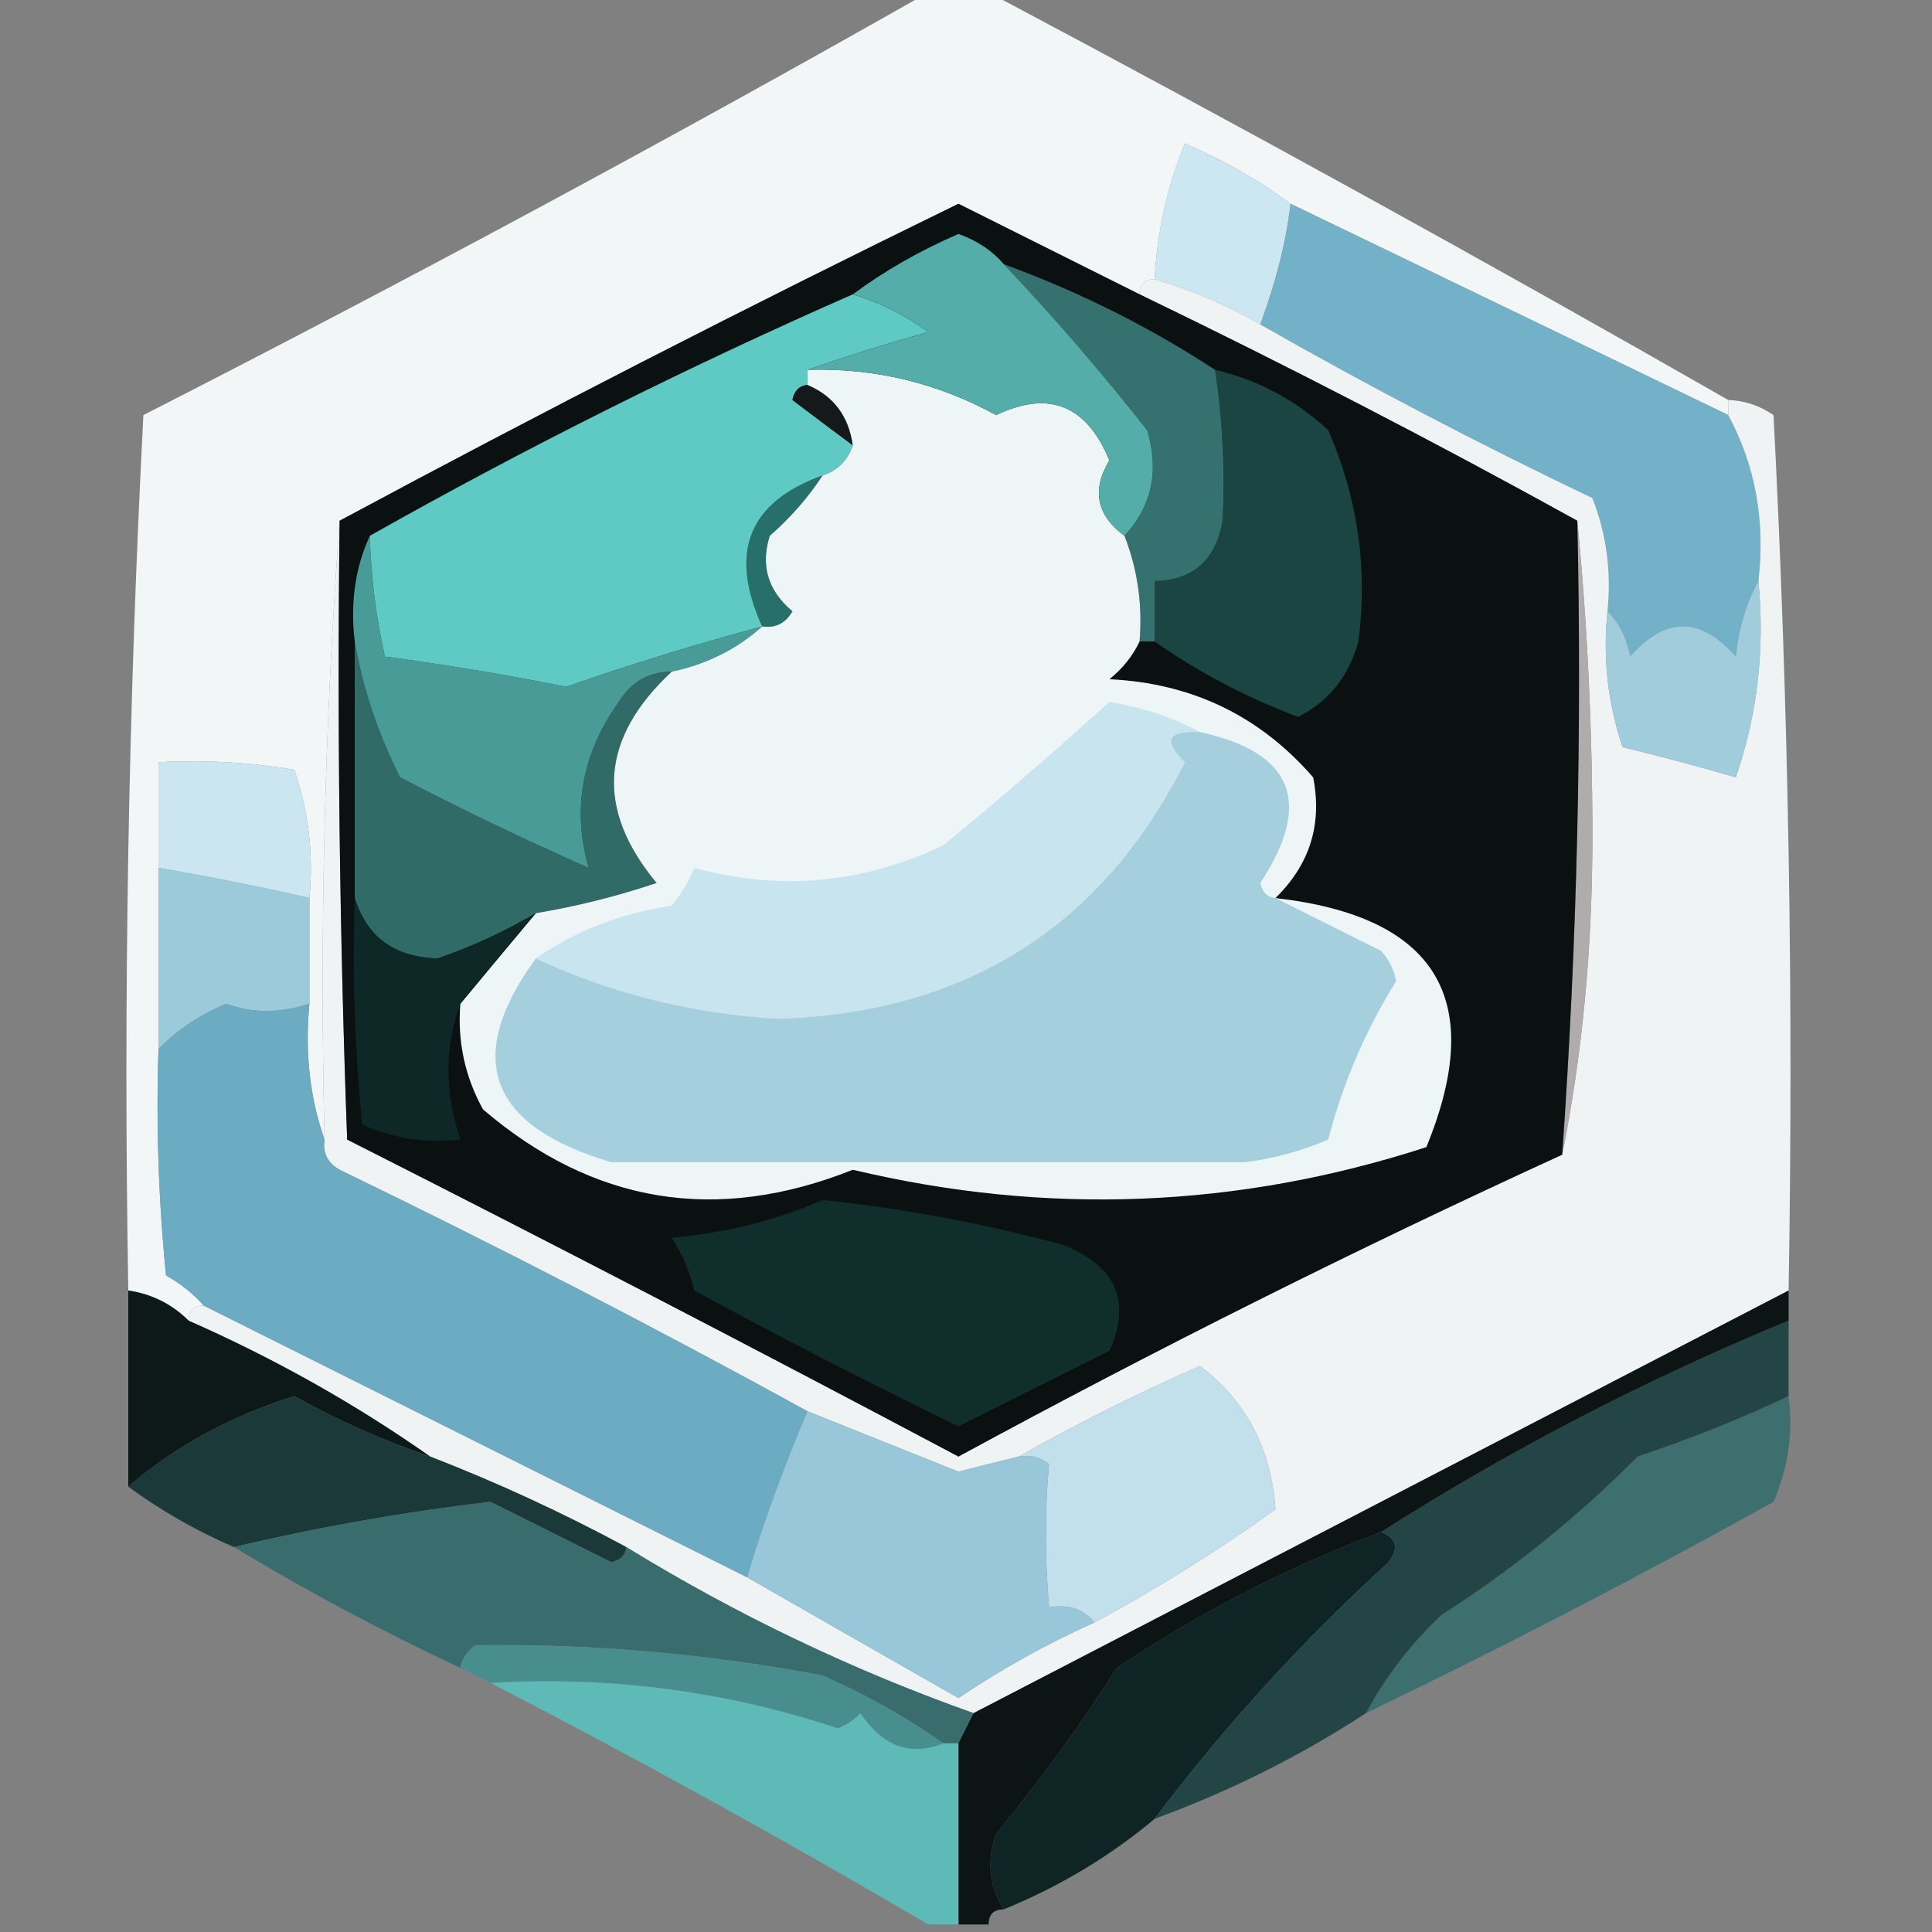 <svg xmlns="http://www.w3.org/2000/svg" version="1.1" width="128px" height="128px" style="shape-rendering:geometricPrecision; text-rendering:geometricPrecision; image-rendering:optimizeQuality; fill-rule:evenodd; clip-rule:evenodd" xmlns:xlink="http://www.w3.org/1999/xlink">
<rect width="100%" height="100%" fill="#808080" stroke="none"/>
<g><path style="opacity:0.943" fill="#fafdfd" d="M 61.5,-0.5 C 62.833,-0.5 64.167,-0.5 65.5,-0.5C 81.994,8.246 98.327,17.246 114.5,26.5C 114.5,26.833 114.5,27.167 114.5,27.5C 104.868,22.84 95.202,18.174 85.5,13.5C 83.392,11.941 81.059,10.608 78.5,9.5C 77.322,12.391 76.655,15.391 76.5,18.5C 75.833,18.5 75.5,18.833 75.5,19.5C 71.527,17.513 67.527,15.513 63.5,13.5C 49.616,20.274 35.949,27.274 22.5,34.5C 21.504,47.99 21.171,61.657 21.5,75.5C 20.523,72.713 20.19,69.713 20.5,66.5C 20.5,64.167 20.5,61.833 20.5,59.5C 20.777,56.553 20.444,53.719 19.5,51C 16.518,50.502 13.518,50.335 10.5,50.5C 10.5,52.833 10.5,55.167 10.5,57.5C 10.5,61.5 10.5,65.5 10.5,69.5C 10.334,74.511 10.501,79.511 11,84.5C 11.995,85.066 12.828,85.733 13.5,86.5C 12.833,86.5 12.5,86.833 12.5,87.5C 11.395,86.4 10.062,85.733 8.5,85.5C 8.167,66.155 8.5,46.822 9.5,27.5C 27.124,18.504 44.457,9.17 61.5,-0.5 Z"/></g>
<g><path style="opacity:1" fill="#cce7f1" d="M 85.5,13.5 C 85.23,15.92 84.563,18.587 83.5,21.5C 81.287,20.227 78.954,19.227 76.5,18.5C 76.655,15.391 77.322,12.391 78.5,9.5C 81.059,10.608 83.392,11.941 85.5,13.5 Z"/></g>
<g><path style="opacity:1" fill="#72b1c7" d="M 85.5,13.5 C 95.202,18.174 104.868,22.84 114.5,27.5C 116.298,30.831 116.964,34.498 116.5,38.5C 115.698,39.952 115.198,41.618 115,43.5C 112.667,40.833 110.333,40.833 108,43.5C 107.768,42.263 107.268,41.263 106.5,40.5C 106.768,37.881 106.435,35.381 105.5,33C 97.951,29.394 90.618,25.561 83.5,21.5C 84.563,18.587 85.23,15.92 85.5,13.5 Z"/></g>
<g><path style="opacity:0.973" fill="#f3f6f6" d="M 75.5,19.5 C 75.5,18.833 75.833,18.5 76.5,18.5C 78.954,19.227 81.287,20.227 83.5,21.5C 90.618,25.561 97.951,29.394 105.5,33C 106.435,35.381 106.768,37.881 106.5,40.5C 106.183,43.572 106.516,46.572 107.5,49.5C 110.039,50.115 112.539,50.782 115,51.5C 116.431,47.365 116.931,43.032 116.5,38.5C 116.964,34.498 116.298,30.831 114.5,27.5C 114.5,27.167 114.5,26.833 114.5,26.5C 115.583,26.539 116.583,26.873 117.5,27.5C 118.5,46.822 118.833,66.155 118.5,85.5C 100.527,94.82 82.527,104.154 64.5,113.5C 56.444,110.639 48.778,106.972 41.5,102.5C 37.291,100.229 32.958,98.229 28.5,96.5C 23.526,93.009 18.192,90.009 12.5,87.5C 12.5,86.833 12.833,86.5 13.5,86.5C 25.527,92.513 37.527,98.513 49.5,104.5C 54.104,107.14 58.771,109.806 63.5,112.5C 66.366,110.568 69.366,108.901 72.5,107.5C 76.669,105.25 80.669,102.75 84.5,100C 84.227,95.987 82.561,92.82 79.5,90.5C 75.35,92.32 71.35,94.32 67.5,96.5C 66.183,96.821 64.849,97.154 63.5,97.5C 60.15,96.157 56.817,94.823 53.5,93.5C 43.385,87.941 33.051,82.608 22.5,77.5C 21.703,77.043 21.369,76.376 21.5,75.5C 21.171,61.657 21.504,47.99 22.5,34.5C 22.333,48.171 22.5,61.837 23,75.5C 36.578,82.372 50.078,89.372 63.5,96.5C 76.622,89.37 89.955,82.703 103.5,76.5C 104.83,69.867 105.497,62.867 105.5,55.5C 105.5,48.325 105.166,41.325 104.5,34.5C 95.025,29.261 85.358,24.261 75.5,19.5 Z"/></g>
<g><path style="opacity:1" fill="#a0ccdc" d="M 116.5,38.5 C 116.931,43.032 116.431,47.365 115,51.5C 112.539,50.782 110.039,50.115 107.5,49.5C 106.516,46.572 106.183,43.572 106.5,40.5C 107.268,41.263 107.768,42.263 108,43.5C 110.333,40.833 112.667,40.833 115,43.5C 115.198,41.618 115.698,39.952 116.5,38.5 Z"/></g>
<g><path style="opacity:1" fill="#b0acab" d="M 104.5,34.5 C 105.166,41.325 105.5,48.325 105.5,55.5C 105.497,62.867 104.83,69.867 103.5,76.5C 104.482,62.579 104.815,48.579 104.5,34.5 Z"/></g>
<g><path style="opacity:1" fill="#cbe6f0" d="M 20.5,59.5 C 17.209,58.743 13.876,58.076 10.5,57.5C 10.5,55.167 10.5,52.833 10.5,50.5C 13.518,50.335 16.518,50.502 19.5,51C 20.444,53.719 20.777,56.553 20.5,59.5 Z"/></g>
<g><path style="opacity:1" fill="#0a1110" d="M 75.5,19.5 C 85.358,24.261 95.025,29.261 104.5,34.5C 104.815,48.579 104.482,62.579 103.5,76.5C 89.955,82.703 76.622,89.37 63.5,96.5C 50.078,89.372 36.578,82.372 23,75.5C 22.5,61.837 22.333,48.171 22.5,34.5C 35.949,27.274 49.616,20.274 63.5,13.5C 67.527,15.513 71.527,17.513 75.5,19.5 Z"/></g>
<g><path style="opacity:1" fill="#306b67" d="M 23.5,42.5 C 24.023,45.566 25.023,48.566 26.5,51.5C 30.612,53.64 34.779,55.64 39,57.5C 37.89,53.587 38.557,49.92 41,46.5C 41.816,45.177 42.983,44.511 44.5,44.5C 39.758,48.922 39.425,53.589 43.5,58.5C 40.87,59.382 38.203,60.048 35.5,60.5C 33.448,61.71 31.282,62.71 29,63.5C 26.144,63.422 24.31,62.089 23.5,59.5C 23.5,53.833 23.5,48.167 23.5,42.5 Z"/></g>
<g><path style="opacity:1" fill="#489b97" d="M 24.5,35.5 C 24.575,38.206 24.908,40.873 25.5,43.5C 29.511,44.035 33.511,44.702 37.5,45.5C 41.754,44.018 46.088,42.685 50.5,41.5C 48.819,43.008 46.819,44.008 44.5,44.5C 42.983,44.511 41.816,45.177 41,46.5C 38.557,49.92 37.89,53.587 39,57.5C 34.779,55.64 30.612,53.64 26.5,51.5C 25.023,48.566 24.023,45.566 23.5,42.5C 23.198,39.941 23.532,37.607 24.5,35.5 Z"/></g>
<g><path style="opacity:1" fill="#276f6a" d="M 54.5,31.5 C 53.542,32.962 52.376,34.295 51,35.5C 50.376,37.465 50.876,39.131 52.5,40.5C 52.043,41.297 51.376,41.631 50.5,41.5C 48.264,36.598 49.598,33.265 54.5,31.5 Z"/></g>
<g><path style="opacity:1" fill="#1b4542" d="M 80.5,24.5 C 83.343,25.172 85.843,26.505 88,28.5C 89.962,33.005 90.629,37.672 90,42.5C 89.359,44.813 88.026,46.48 86,47.5C 82.519,46.179 79.352,44.512 76.5,42.5C 76.5,41.167 76.5,39.833 76.5,38.5C 79.049,38.439 80.549,37.106 81,34.5C 81.172,31.174 81.005,27.841 80.5,24.5 Z"/></g>
<g><path style="opacity:1" fill="#35716e" d="M 66.5,17.5 C 71.484,19.326 76.151,21.659 80.5,24.5C 81.005,27.841 81.172,31.174 81,34.5C 80.549,37.106 79.049,38.439 76.5,38.5C 76.5,39.833 76.5,41.167 76.5,42.5C 76.167,42.5 75.833,42.5 75.5,42.5C 75.702,40.05 75.369,37.717 74.5,35.5C 76.315,33.532 76.815,31.198 76,28.5C 72.953,24.628 69.787,20.961 66.5,17.5 Z"/></g>
<g><path style="opacity:1" fill="#5fcac4" d="M 56.5,19.5 C 58.303,20.046 59.97,20.88 61.5,22C 58.69,22.782 56.023,23.616 53.5,24.5C 53.5,24.833 53.5,25.167 53.5,25.5C 52.957,25.56 52.624,25.893 52.5,26.5C 53.852,27.524 55.185,28.524 56.5,29.5C 56.167,30.5 55.5,31.167 54.5,31.5C 49.598,33.265 48.264,36.598 50.5,41.5C 46.088,42.685 41.754,44.018 37.5,45.5C 33.511,44.702 29.511,44.035 25.5,43.5C 24.908,40.873 24.575,38.206 24.5,35.5C 34.849,29.659 45.516,24.326 56.5,19.5 Z"/></g>
<g><path style="opacity:1" fill="#161919" d="M 53.5,25.5 C 55.229,26.236 56.229,27.57 56.5,29.5C 55.185,28.524 53.852,27.524 52.5,26.5C 52.624,25.893 52.957,25.56 53.5,25.5 Z"/></g>
<g><path style="opacity:1" fill="#eef5f6" d="M 53.5,24.5 C 57.932,24.366 62.099,25.366 66,27.5C 69.487,25.832 71.987,26.832 73.5,30.5C 72.316,32.467 72.65,34.134 74.5,35.5C 75.369,37.717 75.702,40.05 75.5,42.5C 75.047,43.458 74.38,44.292 73.5,45C 78.957,45.259 83.457,47.426 87,51.5C 87.612,54.611 86.779,57.277 84.5,59.5C 95.183,60.712 98.516,66.212 94.5,76C 82.007,80.052 69.341,80.552 56.5,77.5C 47.479,81.092 39.312,79.759 32,73.5C 30.798,71.323 30.298,68.989 30.5,66.5C 32.137,64.525 33.804,62.525 35.5,60.5C 38.203,60.048 40.87,59.382 43.5,58.5C 39.425,53.589 39.758,48.922 44.5,44.5C 46.819,44.008 48.819,43.008 50.5,41.5C 51.376,41.631 52.043,41.297 52.5,40.5C 50.876,39.131 50.376,37.465 51,35.5C 52.376,34.295 53.542,32.962 54.5,31.5C 55.5,31.167 56.167,30.5 56.5,29.5C 56.229,27.57 55.229,26.236 53.5,25.5C 53.5,25.167 53.5,24.833 53.5,24.5 Z"/></g>
<g><path style="opacity:1" fill="#55ada9" d="M 66.5,17.5 C 69.787,20.961 72.953,24.628 76,28.5C 76.815,31.198 76.315,33.532 74.5,35.5C 72.65,34.134 72.316,32.467 73.5,30.5C 71.987,26.832 69.487,25.832 66,27.5C 62.099,25.366 57.932,24.366 53.5,24.5C 56.023,23.616 58.69,22.782 61.5,22C 59.97,20.88 58.303,20.046 56.5,19.5C 58.608,17.941 60.941,16.608 63.5,15.5C 64.739,15.942 65.739,16.609 66.5,17.5 Z"/></g>
<g><path style="opacity:1" fill="#c8e4ef" d="M 79.5,48.5 C 77.352,48.389 77.019,49.056 78.5,50.5C 72.975,61.441 63.975,67.108 51.5,67.5C 45.803,67.148 40.47,65.814 35.5,63.5C 38.135,61.672 41.135,60.505 44.5,60C 45.126,59.25 45.626,58.416 46,57.5C 51.649,59.047 57.149,58.547 62.5,56C 66.283,52.888 69.95,49.721 73.5,46.5C 75.716,46.878 77.716,47.545 79.5,48.5 Z"/></g>
<g><path style="opacity:1" fill="#9bcada" d="M 10.5,57.5 C 13.876,58.076 17.209,58.743 20.5,59.5C 20.5,61.833 20.5,64.167 20.5,66.5C 18.54,67.138 16.707,67.138 15,66.5C 13.249,67.222 11.749,68.222 10.5,69.5C 10.5,65.5 10.5,61.5 10.5,57.5 Z"/></g>
<g><path style="opacity:1" fill="#a6cfde" d="M 79.5,48.5 C 85.672,49.839 87.005,53.172 83.5,58.5C 83.624,59.107 83.957,59.44 84.5,59.5C 86.742,60.621 89.075,61.787 91.5,63C 92.022,63.561 92.355,64.228 92.5,65C 90.475,68.25 88.975,71.75 88,75.5C 86.266,76.249 84.433,76.749 82.5,77C 68.476,76.995 54.476,76.995 40.5,77C 32.364,74.599 30.698,70.099 35.5,63.5C 40.47,65.814 45.803,67.148 51.5,67.5C 63.975,67.108 72.975,61.441 78.5,50.5C 77.019,49.056 77.352,48.389 79.5,48.5 Z"/></g>
<g><path style="opacity:1" fill="#0e2827" d="M 23.5,59.5 C 24.31,62.089 26.144,63.422 29,63.5C 31.282,62.71 33.448,61.71 35.5,60.5C 33.804,62.525 32.137,64.525 30.5,66.5C 29.449,69.344 29.449,72.344 30.5,75.5C 28.207,75.756 26.041,75.423 24,74.5C 23.501,69.511 23.334,64.511 23.5,59.5 Z"/></g>
<g><path style="opacity:1" fill="#0f2e2c" d="M 54.5,79.5 C 59.911,80.069 65.245,81.069 70.5,82.5C 73.966,83.92 74.966,86.253 73.5,89.5C 70.167,91.167 66.833,92.833 63.5,94.5C 57.588,91.628 51.755,88.628 46,85.5C 45.691,84.234 45.191,83.067 44.5,82C 48.09,81.689 51.423,80.856 54.5,79.5 Z"/></g>
<g><path style="opacity:1" fill="#6bacc3" d="M 20.5,66.5 C 20.19,69.713 20.523,72.713 21.5,75.5C 21.369,76.376 21.703,77.043 22.5,77.5C 33.051,82.608 43.385,87.941 53.5,93.5C 51.877,97.314 50.543,100.981 49.5,104.5C 37.527,98.513 25.527,92.513 13.5,86.5C 12.828,85.733 11.995,85.066 11,84.5C 10.501,79.511 10.334,74.511 10.5,69.5C 11.749,68.222 13.249,67.222 15,66.5C 16.707,67.138 18.54,67.138 20.5,66.5 Z"/></g>
<g><path style="opacity:1" fill="#0c1918" d="M 8.5,85.5 C 10.062,85.733 11.395,86.4 12.5,87.5C 18.192,90.009 23.526,93.009 28.5,96.5C 25.404,95.453 22.404,94.12 19.5,92.5C 15.24,93.839 11.574,95.839 8.5,98.5C 8.5,94.167 8.5,89.833 8.5,85.5 Z"/></g>
<g><path style="opacity:1" fill="#c1e0ec" d="M 72.5,107.5 C 71.791,106.596 70.791,106.263 69.5,106.5C 69.219,103.183 69.219,100.017 69.5,97C 68.906,96.536 68.239,96.369 67.5,96.5C 71.35,94.32 75.35,92.32 79.5,90.5C 82.561,92.82 84.227,95.987 84.5,100C 80.669,102.75 76.669,105.25 72.5,107.5 Z"/></g>
<g><path style="opacity:1" fill="#1c3939" d="M 28.5,96.5 C 32.958,98.229 37.291,100.229 41.5,102.5C 41.44,103.043 41.107,103.376 40.5,103.5C 37.833,102.167 35.167,100.833 32.5,99.5C 26.772,100.173 21.105,101.173 15.5,102.5C 12.996,101.416 10.663,100.083 8.5,98.5C 11.574,95.839 15.24,93.839 19.5,92.5C 22.404,94.12 25.404,95.453 28.5,96.5 Z"/></g>
<g><path style="opacity:1" fill="#97c7d8" d="M 53.5,93.5 C 56.817,94.823 60.15,96.157 63.5,97.5C 64.849,97.154 66.183,96.821 67.5,96.5C 68.239,96.369 68.906,96.536 69.5,97C 69.219,100.017 69.219,103.183 69.5,106.5C 70.791,106.263 71.791,106.596 72.5,107.5C 69.366,108.901 66.366,110.568 63.5,112.5C 58.771,109.806 54.104,107.14 49.5,104.5C 50.543,100.981 51.877,97.314 53.5,93.5 Z"/></g>
<g><path style="opacity:1" fill="#3d6f6f" d="M 118.5,92.5 C 118.808,94.924 118.474,97.257 117.5,99.5C 108.604,104.448 99.604,109.114 90.5,113.5C 91.794,111.093 93.461,108.926 95.5,107C 100.239,103.969 104.572,100.469 108.5,96.5C 111.936,95.356 115.27,94.023 118.5,92.5 Z"/></g>
<g><path style="opacity:1" fill="#0f2425" d="M 91.5,101.5 C 92.525,101.897 92.692,102.563 92,103.5C 86.258,108.738 81.091,114.404 76.5,120.5C 73.534,122.988 70.201,124.988 66.5,126.5C 65.527,124.932 65.36,123.265 66,121.5C 68.934,117.938 71.601,114.271 74,110.5C 79.495,106.836 85.329,103.836 91.5,101.5 Z"/></g>
<g><path style="opacity:1" fill="#396c6c" d="M 41.5,102.5 C 48.778,106.972 56.444,110.639 64.5,113.5C 64.167,114.167 63.833,114.833 63.5,115.5C 63.167,115.5 62.833,115.5 62.5,115.5C 60.058,113.774 57.391,112.274 54.5,111C 46.874,109.56 39.207,108.893 31.5,109C 30.944,109.383 30.611,109.883 30.5,110.5C 25.306,108.072 20.306,105.405 15.5,102.5C 21.105,101.173 26.772,100.173 32.5,99.5C 35.167,100.833 37.833,102.167 40.5,103.5C 41.107,103.376 41.44,103.043 41.5,102.5 Z"/></g>
<g><path style="opacity:1" fill="#234545" d="M 118.5,87.5 C 118.5,89.167 118.5,90.833 118.5,92.5C 115.27,94.023 111.936,95.356 108.5,96.5C 104.572,100.469 100.239,103.969 95.5,107C 93.461,108.926 91.794,111.093 90.5,113.5C 86.151,116.341 81.484,118.674 76.5,120.5C 81.091,114.404 86.258,108.738 92,103.5C 92.692,102.563 92.525,101.897 91.5,101.5C 100.021,96.072 109.021,91.405 118.5,87.5 Z"/></g>
<g><path style="opacity:1" fill="#488e8f" d="M 62.5,115.5 C 60.327,116.385 58.494,115.718 57,113.5C 56.586,113.957 56.086,114.291 55.5,114.5C 48.039,112.028 40.373,111.028 32.5,111.5C 31.833,111.167 31.167,110.833 30.5,110.5C 30.611,109.883 30.944,109.383 31.5,109C 39.207,108.893 46.874,109.56 54.5,111C 57.391,112.274 60.058,113.774 62.5,115.5 Z"/></g>
<g><path style="opacity:1" fill="#0d1414" d="M 118.5,85.5 C 118.5,86.167 118.5,86.833 118.5,87.5C 109.021,91.405 100.021,96.072 91.5,101.5C 85.329,103.836 79.495,106.836 74,110.5C 71.601,114.271 68.934,117.938 66,121.5C 65.36,123.265 65.527,124.932 66.5,126.5C 65.833,126.5 65.5,126.833 65.5,127.5C 64.833,127.5 64.167,127.5 63.5,127.5C 63.5,123.5 63.5,119.5 63.5,115.5C 63.833,114.833 64.167,114.167 64.5,113.5C 82.527,104.154 100.527,94.82 118.5,85.5 Z"/></g>
<g><path style="opacity:0.941" fill="#5abdb9" d="M 32.5,111.5 C 40.373,111.028 48.039,112.028 55.5,114.5C 56.086,114.291 56.586,113.957 57,113.5C 58.494,115.718 60.327,116.385 62.5,115.5C 62.833,115.5 63.167,115.5 63.5,115.5C 63.5,119.5 63.5,123.5 63.5,127.5C 62.833,127.5 62.167,127.5 61.5,127.5C 51.994,121.913 42.327,116.58 32.5,111.5 Z"/></g>
</svg>
